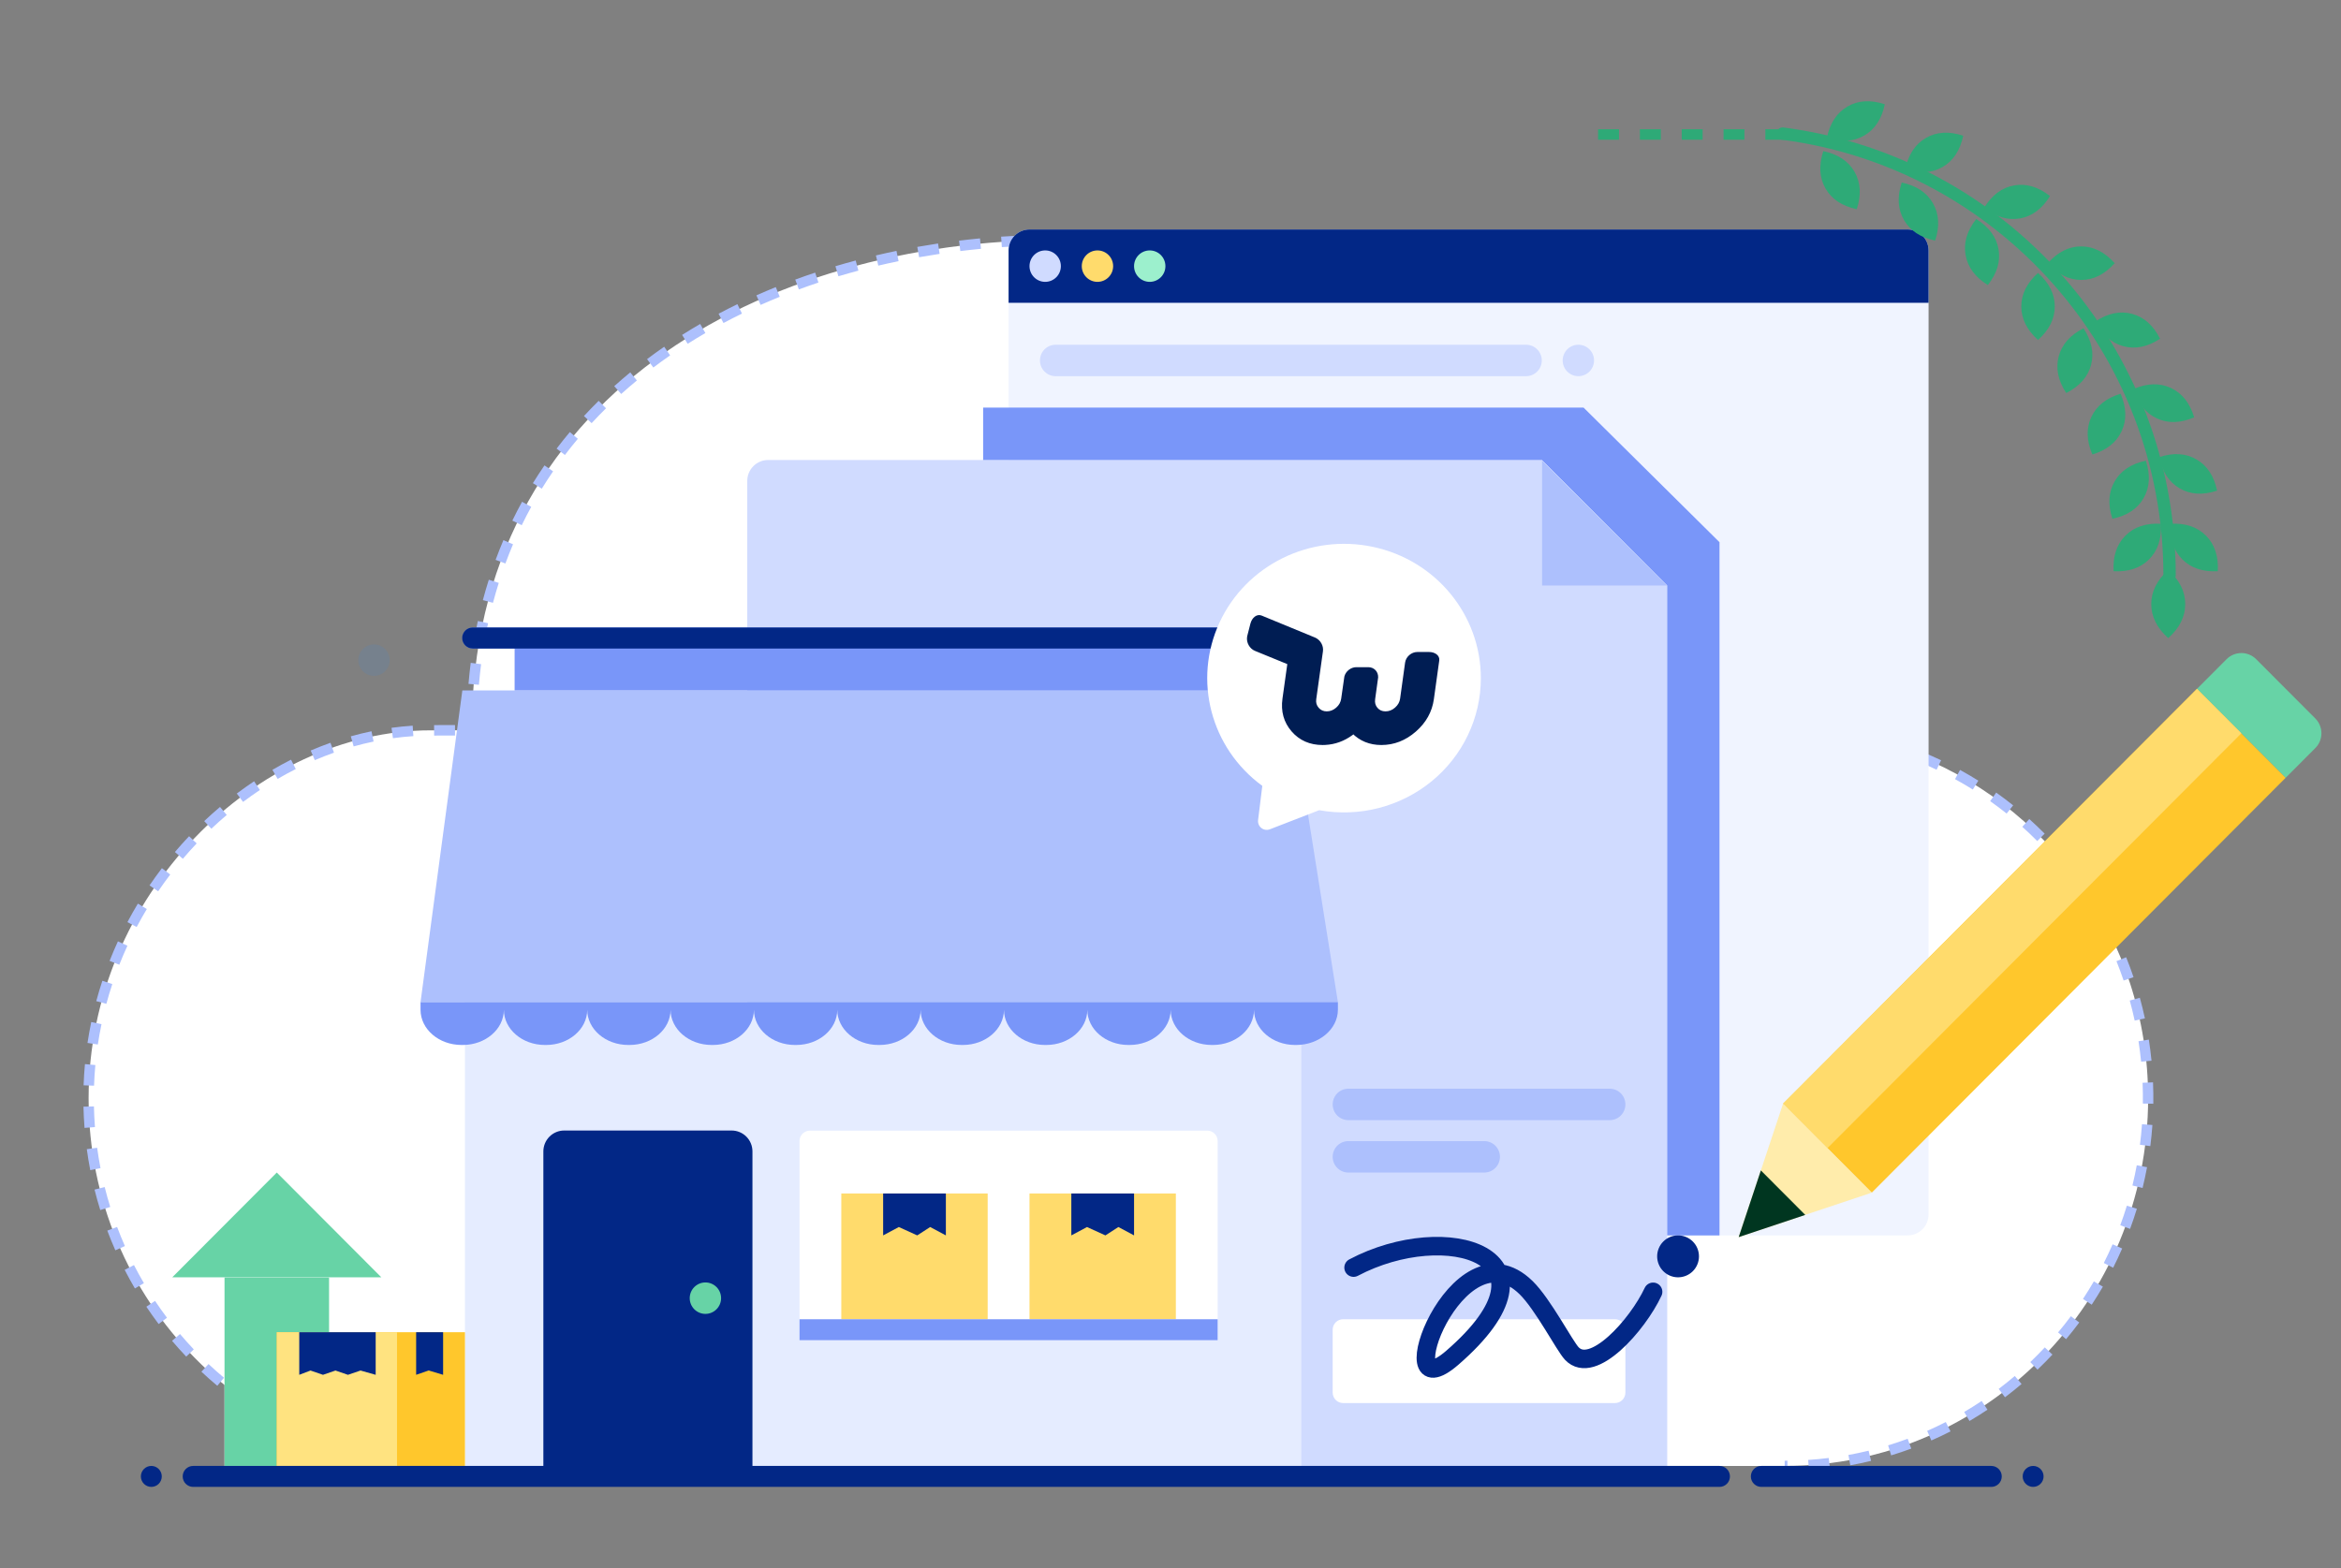 <svg width="379" height="254" viewBox="0 0 379 254" fill="none" xmlns="http://www.w3.org/2000/svg">
<rect x="0" y="0" width="379" height="254" fill="#808080" stroke="none"/>
<mask id="mask0_1535_99624" style="mask-type:alpha" maskUnits="userSpaceOnUse" x="0" y="0" width="379" height="254">
<path d="M0.053 0.771H378.053V253.427H0.053V0.771Z" fill="white"/>
</mask>
<g mask="url(#mask0_1535_99624)">
<path d="M73.184 237.401C40.689 237.401 14.344 210.734 14.344 177.838C14.344 144.942 41.619 118.275 69.718 118.275C70.372 118.275 75.731 118.254 76.381 118.275C76.381 64.163 123.796 38.858 171.253 38.858C205.016 38.858 234.795 56.131 252.435 82.424C257.701 79.878 263.473 78.56 269.32 78.567C290.984 78.567 308.547 96.345 308.547 118.276C308.547 119.4 308.501 120.514 308.41 121.616C331.335 129.754 347.774 151.853 347.774 177.838C347.774 210.734 321.43 237.402 288.933 237.402" fill="white"/>
<path d="M73.185 236.553C72.07 236.553 70.957 236.521 69.85 236.457L69.754 238.151C70.893 238.217 72.037 238.25 73.185 238.25V236.553ZM66.523 236.169C65.418 236.041 64.317 235.881 63.222 235.689L62.932 237.362C64.056 237.559 65.189 237.724 66.328 237.854L66.523 236.169ZM59.927 235.012C58.844 234.755 57.77 234.467 56.704 234.148L56.219 235.774C57.315 236.102 58.423 236.399 59.538 236.663L59.927 235.012ZM53.546 233.102C52.502 232.721 51.468 232.31 50.447 231.869L49.778 233.428C50.829 233.881 51.892 234.304 52.968 234.696L53.548 233.102H53.546ZM47.391 230.441C46.398 229.94 45.419 229.411 44.456 228.853L43.61 230.324C44.602 230.897 45.61 231.442 46.632 231.957L47.391 230.441ZM41.566 227.067C40.637 226.454 39.725 225.815 38.832 225.149L37.824 226.511C38.741 227.196 39.68 227.854 40.635 228.484L41.566 227.067ZM36.263 223.118C35.409 222.403 34.575 221.665 33.763 220.902L32.606 222.14C33.442 222.925 34.299 223.686 35.178 224.422L36.263 223.118ZM31.374 218.527C30.607 217.719 29.864 216.89 29.144 216.04L27.852 217.139C28.594 218.014 29.36 218.867 30.149 219.698L31.374 218.527ZM27.034 213.4C26.363 212.509 25.718 211.6 25.099 210.672L23.693 211.617C24.33 212.571 24.994 213.506 25.684 214.422L27.034 213.4ZM23.299 207.801C22.734 206.839 22.198 205.862 21.689 204.87L20.184 205.646C20.708 206.666 21.26 207.672 21.841 208.661L23.299 207.801ZM20.221 201.793C19.77 200.773 19.349 199.741 18.957 198.698L17.372 199.294C17.775 200.369 18.21 201.431 18.673 202.48L20.221 201.793ZM17.848 195.46C17.517 194.396 17.218 193.321 16.947 192.238L15.305 192.649C15.583 193.763 15.891 194.869 16.232 195.964L17.848 195.458V195.46ZM16.271 189.177C16.059 188.083 15.878 186.982 15.729 185.876L14.053 186.104C14.207 187.243 14.393 188.375 14.61 189.501L16.271 189.177ZM15.372 182.524C15.286 181.411 15.23 180.297 15.206 179.181L13.514 179.219C13.539 180.369 13.596 181.514 13.685 182.655L15.373 182.524H15.372ZM15.226 175.82C15.264 174.703 15.334 173.589 15.436 172.479L13.751 172.325C13.646 173.466 13.574 174.612 13.534 175.761L15.226 175.821V175.82ZM15.84 169.151C16.005 168.048 16.203 166.949 16.432 165.857L14.775 165.51C14.54 166.633 14.336 167.763 14.165 168.898L15.84 169.151ZM17.218 162.57C17.508 161.494 17.829 160.425 18.18 159.367L16.574 158.831C16.213 159.92 15.883 161.02 15.584 162.128L17.218 162.57ZM19.316 156.234C19.726 155.196 20.163 154.169 20.63 153.155L19.093 152.445C18.614 153.487 18.163 154.542 17.742 155.61L19.316 156.234ZM22.126 150.124C22.649 149.139 23.197 148.166 23.771 147.21L22.322 146.335C21.732 147.317 21.168 148.315 20.631 149.329L22.127 150.124H22.126ZM25.606 144.342C26.232 143.419 26.884 142.514 27.559 141.626L26.213 140.597C25.519 141.509 24.85 142.439 24.206 143.387L25.605 144.342H25.606ZM29.606 139.078C30.328 138.228 31.073 137.397 31.839 136.587L30.612 135.42C29.824 136.252 29.059 137.105 28.317 137.979L29.606 139.078ZM34.221 134.207C35.03 133.441 35.86 132.697 36.71 131.977L35.619 130.681C34.746 131.419 33.893 132.185 33.059 132.973L34.221 134.207ZM39.352 129.866C40.242 129.197 41.15 128.553 42.077 127.935L41.138 126.523C40.185 127.158 39.251 127.821 38.336 128.51L39.352 129.866ZM44.953 126.137C45.913 125.576 46.89 125.044 47.883 124.542L47.12 123.027C46.102 123.542 45.096 124.091 44.101 124.671L44.953 126.137ZM50.965 123.103C51.986 122.665 53.021 122.261 54.068 121.89L53.504 120.289C52.422 120.673 51.354 121.091 50.299 121.543L50.965 123.103ZM57.252 120.878C58.32 120.578 59.399 120.315 60.485 120.089L60.141 118.426C59.022 118.659 57.906 118.931 56.796 119.243L57.253 120.878H57.252ZM63.615 119.547C64.716 119.395 65.82 119.284 66.92 119.213L66.813 117.52C65.67 117.592 64.526 117.709 63.383 117.865L63.614 119.547H63.615ZM70.283 119.123L73.667 119.115L73.665 117.418L70.278 117.426L70.283 119.123ZM77.229 117.615C77.238 116.483 77.267 115.363 77.318 114.252L75.627 114.176C75.576 115.307 75.546 116.45 75.537 117.602L77.229 117.615ZM77.534 110.894C77.63 109.771 77.747 108.658 77.887 107.559L76.207 107.345C76.065 108.469 75.945 109.605 75.848 110.75L77.534 110.894ZM78.381 104.219C78.57 103.11 78.782 102.012 79.016 100.927L77.363 100.568C77.122 101.678 76.906 102.801 76.713 103.934L78.381 104.219ZM79.811 97.622C80.1 96.535 80.412 95.46 80.747 94.398L79.135 93.886C78.789 94.978 78.469 96.078 78.176 97.185L79.811 97.622ZM81.823 91.255C82.211 90.203 82.623 89.166 83.058 88.141L81.502 87.476C81.056 88.524 80.633 89.588 80.236 90.666L81.823 91.254V91.255ZM84.467 85.053C84.954 84.046 85.467 83.055 86.004 82.079L84.521 81.26C83.971 82.263 83.446 83.28 82.946 84.309L84.467 85.052V85.053ZM87.716 79.137C88.302 78.186 88.912 77.249 89.543 76.329L88.15 75.367C87.502 76.311 86.877 77.27 86.276 78.245L87.716 79.137ZM91.459 73.68C92.135 72.79 92.832 71.917 93.55 71.061L92.255 69.968C91.519 70.845 90.805 71.74 90.113 72.651L91.46 73.68H91.459ZM95.783 68.525C96.539 67.709 97.314 66.907 98.111 66.12L96.924 64.911C96.111 65.714 95.316 66.535 94.54 67.374L95.783 68.527V68.525ZM100.572 63.801C101.402 63.054 102.249 62.325 103.111 61.615L102.036 60.304C101.155 61.03 100.289 61.775 99.441 62.539L100.572 63.802V63.801ZM105.775 59.516C106.667 58.843 107.573 58.188 108.492 57.552L107.532 56.155C106.593 56.804 105.668 57.472 104.757 58.159L105.775 59.516ZM111.334 55.674C112.274 55.078 113.23 54.499 114.202 53.934L113.354 52.465C112.363 53.041 111.388 53.631 110.43 54.239L111.334 55.674ZM117.129 52.309C118.111 51.786 119.109 51.278 120.121 50.785L119.383 49.259C118.352 49.759 117.336 50.276 116.335 50.809L117.129 52.309ZM123.143 49.378C124.166 48.923 125.197 48.486 126.235 48.066L125.599 46.494C124.541 46.923 123.493 47.368 122.457 47.828L123.143 49.379V49.378ZM129.333 46.87C130.379 46.485 131.437 46.115 132.503 45.758L131.97 44.149C130.891 44.508 129.817 44.884 128.749 45.277L129.333 46.869V46.87ZM135.736 44.74C136.81 44.42 137.888 44.115 138.971 43.827L138.536 42.187C137.432 42.48 136.338 42.79 135.252 43.113L135.736 44.74ZM142.194 43.017C143.285 42.76 144.379 42.518 145.477 42.292L145.136 40.63C144.019 40.861 142.909 41.106 141.806 41.366L142.194 43.017ZM148.801 41.655C149.905 41.46 151.01 41.279 152.119 41.113L151.869 39.434C150.743 39.604 149.621 39.787 148.505 39.984L148.801 41.655ZM155.474 40.659C156.583 40.523 157.698 40.402 158.817 40.296L158.657 38.606C157.523 38.714 156.394 38.837 155.269 38.975L155.474 40.659ZM162.195 40.018C163.313 39.942 164.431 39.879 165.553 39.83L165.481 38.135C164.344 38.184 163.211 38.248 162.079 38.325L162.195 40.018ZM168.935 39.727L170.088 39.712L171.24 39.707C171.603 39.707 171.955 39.709 172.309 39.712L172.327 38.016L171.787 38.012L171.24 38.011C170.462 38.011 169.683 38.017 168.904 38.031L168.935 39.727ZM175.663 39.807C176.782 39.858 177.898 39.927 179.012 40.016L179.147 38.324C178.013 38.234 176.877 38.163 175.74 38.112L175.664 39.807H175.663ZM182.36 40.343C183.474 40.47 184.583 40.618 185.688 40.785L185.94 39.106C184.813 38.936 183.684 38.786 182.553 38.656L182.36 40.343ZM189.009 41.344C190.11 41.55 191.206 41.774 192.298 42.019L192.666 40.363C191.554 40.115 190.438 39.886 189.319 39.677L189.009 41.344ZM195.599 42.819C196.682 43.102 197.761 43.402 198.832 43.723L199.316 42.097C198.225 41.771 197.128 41.463 196.026 41.175L195.599 42.818V42.819ZM201.997 44.73C203.058 45.088 204.111 45.463 205.16 45.858L205.754 44.269C204.688 43.867 203.616 43.485 202.536 43.121L201.997 44.73ZM208.305 47.108C209.338 47.538 210.363 47.988 211.379 48.456L212.085 46.912C211.05 46.437 210.007 45.98 208.956 45.541L208.305 47.108ZM214.44 49.926C215.439 50.429 216.43 50.949 217.412 51.486L218.222 49.995C217.223 49.449 216.215 48.92 215.198 48.409L214.44 49.926ZM220.278 53.118C221.242 53.689 222.195 54.277 223.139 54.881L224.05 53.451C223.09 52.836 222.119 52.238 221.139 51.657L220.278 53.118ZM225.945 56.746C226.867 57.382 227.777 58.035 228.676 58.702L229.684 57.338C228.769 56.658 227.843 55.995 226.905 55.348L225.945 56.746ZM231.356 60.764C232.232 61.462 233.095 62.175 233.947 62.902L235.046 61.611C234.179 60.871 233.301 60.146 232.41 59.436L231.356 60.764ZM236.485 65.148C237.31 65.906 238.123 66.677 238.923 67.462L240.107 66.249C239.293 65.451 238.466 64.666 237.625 63.897L236.483 65.148H236.485ZM241.298 69.877C242.07 70.689 242.829 71.513 243.573 72.35L244.837 71.222C244.08 70.371 243.309 69.531 242.524 68.706L241.299 69.877H241.298ZM245.787 74.933C246.502 75.796 247.202 76.671 247.888 77.558L249.226 76.518C248.529 75.616 247.817 74.726 247.09 73.849L245.787 74.933ZM249.92 80.286C250.534 81.14 251.135 82.004 251.722 82.877L252.015 83.317L252.539 83.244C252.64 83.231 252.739 83.206 252.833 83.168L252.987 83.1L252.258 81.569L252.306 81.564L252.422 82.404L253.125 81.93C252.528 81.042 251.918 80.163 251.293 79.293L249.92 80.286ZM256.036 81.806C257.069 81.42 258.121 81.079 259.186 80.784L258.736 79.148C257.624 79.457 256.525 79.813 255.445 80.216L256.037 81.806H256.036ZM262.441 80.038C263.524 79.839 264.618 79.688 265.722 79.584L265.563 77.895C264.411 78.004 263.268 78.16 262.136 78.369L262.441 80.038ZM269.03 79.417L269.318 79.416C270.333 79.416 271.341 79.455 272.344 79.535L272.476 77.842C271.777 77.787 271.076 77.75 270.375 77.732L269.018 77.719L269.03 79.417ZM275.635 79.939C276.726 80.122 277.807 80.352 278.873 80.629L279.298 78.987C278.183 78.696 277.055 78.456 275.914 78.266L275.635 79.939ZM282.091 81.619C283.131 81.991 284.154 82.407 285.158 82.867L285.863 81.326C284.815 80.844 283.746 80.408 282.66 80.02L282.091 81.619ZM288.098 84.376C289.058 84.923 289.994 85.51 290.905 86.138L291.864 84.741C290.914 84.085 289.936 83.471 288.933 82.9L288.098 84.376ZM293.607 88.183C294.458 88.889 295.279 89.631 296.067 90.407L297.252 89.194C296.43 88.385 295.573 87.611 294.685 86.876L293.607 88.183ZM298.286 92.78C299.007 93.619 299.693 94.489 300.34 95.386L301.712 94.394C301.037 93.456 300.322 92.549 299.569 91.672L298.286 92.78ZM302.187 98.196C302.754 99.146 303.281 100.12 303.766 101.117L305.287 100.371C304.781 99.333 304.231 98.316 303.639 97.324L302.187 98.196ZM305.113 104.219C305.509 105.251 305.861 106.302 306.169 107.367L307.794 106.896C307.474 105.786 307.107 104.69 306.693 103.612L305.113 104.219ZM306.968 110.677C307.179 111.761 307.346 112.856 307.467 113.962L309.15 113.776C309.024 112.624 308.85 111.482 308.628 110.35L306.968 110.677ZM307.691 117.388C307.715 118.501 307.694 119.614 307.625 120.725L309.315 120.83C309.368 119.98 309.393 119.129 309.393 118.259L309.383 117.35L307.691 117.388ZM310.475 123.309C311.507 123.726 312.526 124.174 313.531 124.652L314.256 123.118C313.221 122.626 312.172 122.165 311.111 121.735L310.477 123.31L310.475 123.309ZM316.511 126.175C317.487 126.709 318.446 127.272 319.39 127.863L320.286 126.423C319.316 125.816 318.328 125.235 317.325 124.686L316.512 126.175H316.511ZM322.201 129.738C323.108 130.383 323.998 131.054 324.868 131.75L325.924 130.424C325.029 129.708 324.114 129.018 323.179 128.354L322.201 129.739V129.738ZM327.404 133.9C328.232 134.645 329.039 135.412 329.824 136.203L331.024 135.005C330.216 134.192 329.386 133.401 328.533 132.637L327.404 133.9ZM332.137 138.67C332.876 139.505 333.591 140.36 334.281 141.235L335.609 140.181C334.899 139.281 334.164 138.402 333.404 137.543L332.137 138.67ZM336.312 143.968C336.951 144.882 337.562 145.813 338.148 146.762L339.587 145.868C338.984 144.893 338.354 143.935 337.698 142.996L336.312 143.968ZM339.782 149.58C340.314 150.559 340.819 151.553 341.294 152.561L342.823 151.837C342.335 150.799 341.816 149.776 341.269 148.768L339.782 149.58ZM342.647 155.656C343.063 156.691 343.451 157.736 343.809 158.793L345.412 158.247C345.044 157.161 344.645 156.085 344.216 155.021L342.647 155.658V155.656ZM344.802 162.031C345.098 163.105 345.364 164.187 345.598 165.28L347.252 164.921C347.011 163.799 346.738 162.685 346.433 161.579L344.802 162.031ZM346.218 168.62C346.389 169.719 346.529 170.827 346.639 171.94L348.323 171.773C348.211 170.631 348.066 169.493 347.89 168.359L346.218 168.62ZM346.877 175.348C346.923 176.471 346.938 177.595 346.921 178.719L348.614 178.744C348.631 177.588 348.615 176.432 348.568 175.278L346.877 175.348ZM346.78 182.063C346.702 183.175 346.593 184.285 346.452 185.391L348.132 185.606C348.276 184.469 348.388 183.328 348.468 182.183L346.78 182.063ZM345.936 188.711C345.733 189.809 345.498 190.899 345.235 191.981L346.878 192.385C347.15 191.272 347.391 190.149 347.6 189.02L345.937 188.711H345.936ZM344.334 195.255C344.007 196.323 343.65 197.379 343.263 198.423L344.851 199.013C345.249 197.94 345.616 196.852 345.952 195.754L344.334 195.255ZM342.023 201.508C341.577 202.53 341.104 203.54 340.6 204.535L342.112 205.302C342.628 204.279 343.116 203.239 343.573 202.187L342.023 201.507V201.508ZM338.987 207.514C338.427 208.478 337.841 209.426 337.228 210.356L338.642 211.291C339.272 210.335 339.874 209.358 340.45 208.367L338.987 207.514ZM335.27 213.153C334.602 214.048 333.911 214.922 333.196 215.777L334.494 216.869C335.23 215.989 335.941 215.089 336.626 214.169L335.269 213.153H335.27ZM331.049 218.205C330.288 219.019 329.504 219.81 328.698 220.579L329.864 221.808C330.694 221.017 331.5 220.203 332.284 219.366L331.049 218.205ZM326.19 222.836C325.341 223.558 324.471 224.254 323.582 224.926L324.603 226.281C325.517 225.59 326.411 224.873 327.284 224.131L326.19 222.836ZM320.826 226.885C319.9 227.504 318.958 228.095 317.998 228.659L318.855 230.123C319.841 229.542 320.813 228.934 321.765 228.297L320.826 226.885ZM315.018 230.293C314.025 230.8 313.019 231.278 312 231.725L312.681 233.279C313.729 232.818 314.765 232.327 315.785 231.806L315.017 230.293H315.018ZM308.844 233.002C307.801 233.387 306.746 233.743 305.681 234.068L306.173 235.691C307.269 235.357 308.355 234.992 309.428 234.594L308.843 233.002H308.844ZM302.519 234.934C301.44 235.195 300.351 235.426 299.255 235.626L299.558 237.296C300.687 237.09 301.807 236.852 302.918 236.582L302.52 234.934H302.519ZM296.062 236.113C294.961 236.25 293.854 236.356 292.741 236.429L292.851 238.122C293.993 238.047 295.134 237.939 296.27 237.797L296.062 236.113ZM289.376 236.551L288.935 236.553V238.25L289.388 238.248L289.376 236.551Z" fill="#ADC0FD"/>
<path fill-rule="evenodd" clip-rule="evenodd" d="M166.672 200.068H308.845C309.743 200.067 310.603 199.71 311.238 199.073C311.872 198.437 312.229 197.574 312.229 196.674V40.556C312.229 39.656 311.873 38.792 311.238 38.156C310.604 37.519 309.743 37.161 308.845 37.161H166.672C165.774 37.161 164.913 37.519 164.278 38.155C163.643 38.792 163.286 39.655 163.286 40.556V196.674C163.286 197.574 163.643 198.438 164.278 199.074C164.913 199.71 165.774 200.068 166.672 200.068Z" fill="#F0F4FF"/>
<path fill-rule="evenodd" clip-rule="evenodd" d="M166.672 37.161H308.845C309.743 37.161 310.604 37.519 311.238 38.156C311.873 38.792 312.229 39.656 312.229 40.556V49.04H163.286V40.556C163.286 40.11 163.374 39.668 163.544 39.257C163.714 38.845 163.963 38.471 164.278 38.155C164.592 37.84 164.965 37.59 165.376 37.419C165.787 37.249 166.227 37.161 166.672 37.161Z" fill="#022786"/>
<path d="M127.745 237.401H269.92V94.596L249.609 74.495H124.362C123.464 74.495 122.604 74.852 121.969 75.488C121.334 76.125 120.977 76.988 120.977 77.888V230.615C120.977 232.415 121.69 234.141 122.959 235.414C124.229 236.687 125.951 237.402 127.747 237.402L127.745 237.401Z" fill="#D0DBFF"/>
<path d="M63.088 106.906C63.088 105.5 61.951 104.36 60.549 104.36C59.147 104.36 58.01 105.5 58.01 106.906C58.01 108.312 59.147 109.451 60.549 109.451C61.951 109.451 63.088 108.312 63.088 106.906Z" fill="#2F88EC" fill-opacity="0.12"/>
<path fill-rule="evenodd" clip-rule="evenodd" d="M329.951 44.198C328.145 45.819 327.242 47.63 327.242 49.628C327.242 51.628 328.145 53.438 329.951 55.059C331.756 53.438 332.66 51.628 332.66 49.628C332.66 47.63 331.756 45.819 329.951 44.198ZM331.525 42.621C333.141 44.431 334.947 45.337 336.94 45.337C338.935 45.337 340.74 44.431 342.357 42.621C340.74 40.812 338.935 39.906 336.94 39.906C334.947 39.906 333.141 40.812 331.525 42.622V42.621ZM319.945 35.47C318.448 37.38 317.872 39.32 318.219 41.289C318.564 43.258 319.767 44.883 321.826 46.165C323.323 44.255 323.899 42.315 323.552 40.345C323.206 38.377 322.003 36.751 319.945 35.469V35.47ZM321.221 33.642C323.127 35.143 325.061 35.721 327.025 35.373C328.989 35.026 330.61 33.821 331.889 31.756C329.984 30.256 328.048 29.678 326.085 30.026C324.121 30.373 322.499 31.579 321.221 33.642ZM307.882 29.562C307.126 31.871 307.247 33.891 308.243 35.623C309.24 37.354 310.925 38.469 313.296 38.968C314.052 36.659 313.931 34.639 312.934 32.908C311.937 31.178 310.252 30.061 307.882 29.563V29.562ZM308.456 27.408C310.76 28.166 312.774 28.045 314.501 27.044C316.227 26.045 317.341 24.356 317.837 21.979C315.535 21.221 313.52 21.342 311.793 22.342C310.067 23.34 308.954 25.031 308.456 27.408ZM337.317 53.16C335.155 54.259 333.815 55.773 333.3 57.703C332.783 59.636 333.188 61.618 334.513 63.652C336.675 62.554 338.016 61.041 338.531 59.109C339.048 57.177 338.642 55.195 337.317 53.161V53.16ZM339.243 52.046C340.339 54.214 341.849 55.557 343.774 56.073C345.702 56.591 347.679 56.186 349.708 54.857C348.613 52.689 347.103 51.345 345.177 50.828C343.25 50.31 341.273 50.717 339.245 52.046H339.243ZM343.321 63.759C341.002 64.463 339.421 65.721 338.578 67.534C337.735 69.345 337.791 71.368 338.743 73.603C341.063 72.898 342.644 71.641 343.487 69.828C344.33 68.016 344.274 65.993 343.321 63.759ZM345.412 62.996C346.114 65.322 347.369 66.907 349.176 67.752C350.984 68.597 353.001 68.542 355.229 67.585C354.527 65.261 353.272 63.676 351.465 62.831C349.657 61.985 347.64 62.041 345.412 62.996ZM347.408 74.608C345.035 75.107 343.351 76.221 342.354 77.953C341.356 79.684 341.235 81.705 341.991 84.013C344.363 83.516 346.049 82.4 347.044 80.668C348.042 78.937 348.163 76.916 347.407 74.608H347.408ZM349.556 74.031C350.054 76.408 351.165 78.099 352.893 79.097C354.619 80.097 356.635 80.218 358.937 79.46C358.439 77.083 357.328 75.394 355.601 74.395C353.874 73.395 351.858 73.274 349.556 74.031ZM349.844 84.824C347.424 84.69 345.509 85.33 344.098 86.745C342.688 88.158 342.051 90.078 342.183 92.505C344.603 92.638 346.517 91.997 347.928 90.585C349.338 89.17 349.977 87.25 349.844 84.824ZM351.391 84.824C351.257 87.25 351.895 89.17 353.306 90.585C354.716 91.997 356.631 92.638 359.052 92.505C359.184 90.078 358.545 88.158 357.137 86.745C355.725 85.33 353.81 84.69 351.391 84.824ZM351.032 92.313C349.199 93.959 348.281 95.797 348.281 97.827C348.281 99.859 349.199 101.697 351.032 103.343C352.865 101.697 353.782 99.859 353.782 97.827C353.782 95.797 352.865 93.959 351.032 92.313ZM295.186 24.471C294.431 26.78 294.552 28.8 295.549 30.532C296.547 32.263 298.232 33.378 300.602 33.877C301.358 31.569 301.237 29.548 300.24 27.817C299.243 26.087 297.559 24.971 295.187 24.472L295.186 24.471ZM295.762 22.317C298.065 23.075 300.08 22.954 301.807 21.953C303.534 20.954 304.646 19.265 305.144 16.887C302.841 16.13 300.826 16.251 299.098 17.251C297.372 18.251 296.26 19.94 295.762 22.317Z" fill="#2EAA77"/>
<path d="M351.247 93.16C351.247 56.487 323.942 26.206 288.604 21.637" stroke="#2EAA77" stroke-width="2" stroke-linecap="round"/>
<path d="M159.167 66.01H256.376L278.381 87.808V200.068H269.917V94.858L249.606 74.494H159.167V66.01Z" fill="#7996F9"/>
<path d="M75.273 162.293H210.677V237.4H75.273V162.293Z" fill="#E5ECFF"/>
<path d="M44.811 189.886L61.737 206.855H27.886L44.811 189.886Z" fill="white"/>
<path d="M44.811 189.886L61.737 206.855H27.886L44.811 189.886Z" fill="#67D3A6"/>
<path d="M36.35 206.855H53.275V237.4H36.35V206.855Z" fill="white"/>
<path d="M36.35 206.855H53.275V237.4H36.35V206.855Z" fill="#67D3A6"/>
<path d="M44.81 215.746H75.276V237.4H44.81V215.746Z" fill="#FFC72C"/>
<path d="M44.81 215.746H64.274V237.4H44.81V215.746Z" fill="#FFE380"/>
<path d="M48.449 215.746H60.822V222.644L58.368 221.949L56.332 222.644L54.312 221.949L52.291 222.644L50.27 221.949L48.449 222.644V215.746ZM67.372 215.746H71.739V222.644L69.406 221.94L67.372 222.642V215.746Z" fill="#022786"/>
<path d="M91.343 183.081H118.446C118.889 183.081 119.327 183.168 119.737 183.338C120.146 183.508 120.518 183.757 120.832 184.071C121.145 184.385 121.393 184.758 121.563 185.168C121.733 185.579 121.82 186.019 121.82 186.463V237.401H87.969V186.463C87.969 186.019 88.056 185.579 88.226 185.168C88.395 184.758 88.644 184.385 88.957 184.071C89.27 183.757 89.642 183.508 90.052 183.338C90.461 183.168 90.9 183.081 91.343 183.081Z" fill="#022786"/>
<path d="M114.203 212.777C115.605 212.777 116.742 211.637 116.742 210.231C116.742 208.825 115.605 207.686 114.203 207.686C112.801 207.686 111.664 208.825 111.664 210.231C111.664 211.637 112.801 212.777 114.203 212.777Z" fill="#67D3A6"/>
<path d="M131.128 183.098H195.444C196.379 183.098 197.137 183.858 197.137 184.796V217.037H129.436V184.796C129.436 183.858 130.193 183.098 131.128 183.098Z" fill="white"/>
<path d="M166.673 193.279H190.368V213.643H166.673V193.279Z" fill="#FFDB6C"/>
<path d="M173.444 193.279H183.6V200.067L181.061 198.71L178.963 200.067L175.983 198.71L173.444 200.067V193.279Z" fill="#022786"/>
<path d="M136.206 193.279H159.902V213.643H136.206V193.279Z" fill="#FFDB6C"/>
<path d="M142.978 193.279H153.133V200.067L150.594 198.71L148.496 200.067L145.516 198.71L142.978 200.067V193.279Z" fill="#022786"/>
<path d="M74.852 111.809H208.563L216.602 162.293H68.082L74.852 111.809Z" fill="#ADC0FD"/>
<path d="M83.314 105.021H200.945V111.809H83.314V105.021ZM76.544 101.627H207.715C208.164 101.627 208.595 101.806 208.912 102.124C209.23 102.442 209.408 102.874 209.408 103.324C209.408 103.774 209.23 104.206 208.912 104.524C208.595 104.843 208.164 105.021 207.715 105.021H76.545C76.096 105.021 75.666 104.843 75.348 104.524C75.031 104.206 74.853 103.774 74.853 103.324C74.853 102.874 75.031 102.442 75.348 102.124C75.666 101.806 76.096 101.627 76.545 101.627H76.544Z" fill="#7996F9"/>
<path d="M203.022 163.534C203.01 166.674 200.048 169.218 196.392 169.227H196.151C192.494 169.218 189.536 166.674 189.527 163.534C189.517 166.674 186.555 169.218 182.898 169.227H182.656C179.001 169.218 176.041 166.674 176.034 163.534C176.022 166.674 173.06 169.218 169.404 169.227H169.163C165.507 169.218 162.548 166.674 162.539 163.534C162.529 166.674 159.567 169.218 155.91 169.227H155.668C152.013 169.218 149.053 166.674 149.046 163.534C149.035 166.674 146.072 169.218 142.416 169.227H142.175C138.519 169.218 135.56 166.674 135.551 163.534C135.54 166.674 132.578 169.218 128.922 169.227H128.68C125.025 169.218 122.065 166.674 122.058 163.534C122.045 166.674 119.084 169.218 115.428 169.227H115.187C111.531 169.218 108.571 166.674 108.563 163.534C108.552 166.674 105.59 169.218 101.933 169.227H101.693C98.037 169.218 95.078 166.674 95.07 163.534C95.057 166.674 92.096 169.218 88.44 169.227H88.198C84.543 169.218 81.583 166.674 81.575 163.534C81.564 166.674 78.602 169.218 74.945 169.227H74.705C71.048 169.218 68.09 166.674 68.082 163.534V162.293H216.602V163.534C216.589 166.674 213.543 169.218 209.886 169.227H209.644C205.989 169.218 203.029 166.674 203.022 163.534ZM129.436 213.643H197.136V217.037H129.436V213.643Z" fill="#7996F9"/>
<path fill-rule="evenodd" clip-rule="evenodd" d="M31.269 237.4H278.381C278.83 237.4 279.26 237.579 279.578 237.897C279.895 238.216 280.073 238.647 280.073 239.098C280.073 239.548 279.895 239.979 279.578 240.298C279.26 240.616 278.83 240.795 278.381 240.795H31.269C30.82 240.795 30.39 240.616 30.072 240.298C29.755 239.979 29.577 239.548 29.577 239.098C29.577 238.647 29.755 238.216 30.072 237.897C30.39 237.579 30.82 237.4 31.269 237.4ZM285.151 237.4H322.386C322.835 237.4 323.266 237.579 323.583 237.897C323.901 238.216 324.079 238.647 324.079 239.098C324.079 239.548 323.901 239.979 323.583 240.298C323.266 240.616 322.835 240.795 322.386 240.795H285.151C284.702 240.795 284.271 240.616 283.954 240.298C283.636 239.979 283.458 239.548 283.458 239.098C283.458 238.647 283.636 238.216 283.954 237.897C284.271 237.579 284.702 237.4 285.151 237.4ZM24.5 237.4C24.948 237.4 25.379 237.579 25.696 237.897C26.014 238.216 26.192 238.647 26.192 239.098C26.192 239.548 26.014 239.979 25.696 240.298C25.379 240.616 24.948 240.795 24.5 240.795C24.05 240.795 23.62 240.616 23.302 240.298C22.985 239.979 22.807 239.548 22.807 239.098C22.807 238.647 22.985 238.216 23.302 237.897C23.62 237.579 24.05 237.4 24.5 237.4ZM329.156 237.4C329.605 237.4 330.036 237.579 330.353 237.897C330.671 238.216 330.849 238.647 330.849 239.098C330.849 239.548 330.671 239.979 330.353 240.298C330.036 240.616 329.605 240.795 329.156 240.795C328.707 240.795 328.277 240.616 327.959 240.298C327.642 239.979 327.463 239.548 327.463 239.098C327.463 238.647 327.642 238.216 327.959 237.897C328.277 237.579 328.707 237.4 329.156 237.4Z" fill="#022786"/>
<path d="M249.606 74.494L269.918 94.858H249.606V74.494Z" fill="white"/>
<path d="M249.606 74.494L269.918 94.858H249.606V74.494Z" fill="#ADC0FD"/>
<path d="M218.295 176.311H260.608C261.281 176.311 261.927 176.579 262.403 177.056C262.879 177.533 263.147 178.181 263.147 178.856C263.147 179.531 262.879 180.179 262.403 180.656C261.927 181.133 261.281 181.402 260.608 181.402H218.295C217.621 181.402 216.976 181.133 216.499 180.656C216.023 180.179 215.756 179.531 215.756 178.856C215.756 178.181 216.023 177.533 216.499 177.056C216.976 176.579 217.621 176.311 218.295 176.311Z" fill="#ADC0FD"/>
<path fill-rule="evenodd" clip-rule="evenodd" d="M170.904 55.828H247.069C247.742 55.828 248.388 56.096 248.864 56.574C249.34 57.051 249.608 57.699 249.608 58.374C249.608 59.049 249.34 59.696 248.864 60.174C248.388 60.651 247.742 60.919 247.069 60.919H170.904C170.231 60.919 169.585 60.651 169.109 60.174C168.633 59.696 168.365 59.049 168.365 58.374C168.365 57.699 168.633 57.051 169.109 56.574C169.585 56.096 170.231 55.828 170.904 55.828ZM255.531 55.828C256.204 55.828 256.85 56.096 257.326 56.574C257.802 57.051 258.07 57.699 258.07 58.374C258.07 59.049 257.802 59.696 257.326 60.174C256.85 60.651 256.204 60.919 255.531 60.919C254.857 60.919 254.212 60.651 253.736 60.174C253.259 59.696 252.992 59.049 252.992 58.374C252.992 57.699 253.259 57.051 253.736 56.574C254.212 56.096 254.857 55.828 255.531 55.828Z" fill="#D0DBFF"/>
<path d="M218.295 184.796H240.298C240.971 184.796 241.617 185.064 242.093 185.541C242.57 186.019 242.837 186.666 242.837 187.341C242.837 188.017 242.57 188.664 242.093 189.141C241.617 189.619 240.971 189.887 240.298 189.887H218.295C217.621 189.887 216.976 189.619 216.499 189.141C216.023 188.664 215.756 188.017 215.756 187.341C215.756 186.666 216.023 186.019 216.499 185.541C216.976 185.064 217.621 184.796 218.295 184.796Z" fill="#ADC0FD"/>
<path d="M261.455 213.643H217.448C216.513 213.643 215.756 214.402 215.756 215.339V225.521C215.756 226.458 216.513 227.218 217.448 227.218H261.455C262.389 227.218 263.147 226.458 263.147 225.521V215.339C263.147 214.402 262.389 213.643 261.455 213.643Z" fill="white"/>
<path d="M219.141 205.281C234.113 197.36 254.257 203.288 235.117 219.887C224.407 229.177 235.873 197.568 247.071 208.53C249.805 211.204 253.284 217.932 254.463 219.188C257.836 222.781 265.11 214.593 267.63 209.204" stroke="#022786" stroke-width="3" stroke-linecap="round" stroke-linejoin="round"/>
<path d="M271.607 200.067C272.057 200.058 272.505 200.14 272.923 200.306C273.341 200.473 273.722 200.722 274.044 201.038C274.365 201.354 274.62 201.731 274.794 202.147C274.969 202.563 275.058 203.01 275.058 203.461C275.058 203.912 274.969 204.359 274.794 204.775C274.62 205.191 274.365 205.568 274.044 205.884C273.722 206.2 273.341 206.449 272.923 206.615C272.505 206.782 272.057 206.863 271.607 206.855C270.721 206.838 269.877 206.472 269.256 205.838C268.635 205.203 268.287 204.35 268.287 203.461C268.287 202.572 268.635 201.718 269.256 201.084C269.877 200.449 270.721 200.084 271.607 200.067Z" fill="#022786"/>
<path d="M355.689 111.551L288.668 178.746L303.029 193.145L370.049 125.95L355.689 111.551Z" fill="#FFC72C"/>
<path d="M360.477 106.75L355.689 111.551L370.052 125.95L374.84 121.149C375.155 120.834 375.404 120.46 375.574 120.048C375.744 119.636 375.832 119.195 375.832 118.749C375.832 118.303 375.744 117.862 375.574 117.45C375.404 117.038 375.155 116.664 374.84 116.349L365.264 106.75C364.629 106.114 363.768 105.757 362.871 105.757C361.973 105.757 361.112 106.114 360.477 106.75Z" fill="#67D3A6"/>
<path d="M355.689 111.551L288.668 178.746L295.849 185.946L362.871 118.751L355.689 111.551Z" fill="#FFDB6C"/>
<path d="M288.669 178.746L281.488 200.344L303.03 193.145L288.669 178.746Z" fill="#FFECAB"/>
<path d="M285.079 189.545L281.488 200.346L292.26 196.746L285.079 189.545Z" fill="#003620"/>
<path d="M169.212 45.646C170.614 45.646 171.751 44.506 171.751 43.1C171.751 41.694 170.614 40.555 169.212 40.555C167.81 40.555 166.673 41.694 166.673 43.1C166.673 44.506 167.81 45.646 169.212 45.646Z" fill="#D0DBFF"/>
<path d="M177.675 45.646C179.077 45.646 180.214 44.506 180.214 43.1C180.214 41.694 179.077 40.555 177.675 40.555C176.272 40.555 175.136 41.694 175.136 43.1C175.136 44.506 176.272 45.646 177.675 45.646Z" fill="#FFDB6C"/>
<path d="M186.138 45.646C187.54 45.646 188.676 44.506 188.676 43.1C188.676 41.694 187.54 40.555 186.138 40.555C184.735 40.555 183.599 41.694 183.599 43.1C183.599 44.506 184.735 45.646 186.138 45.646Z" fill="#9CF0CD"/>
<path d="M289.189 20.93H285.805V22.628H289.189V20.93ZM282.419 20.93H279.035V22.628H282.419V20.93ZM275.649 20.93H272.264V22.628H275.649V20.93ZM268.879 20.93H265.494V22.628H268.879V20.93ZM262.109 20.93H258.724V22.628H262.109V20.93Z" fill="#2EAA77"/>
</g>
<path d="M74.826 103.322C74.826 102.381 75.588 101.619 76.529 101.619H200.4C201.34 101.619 202.102 102.381 202.102 103.322C202.102 104.262 201.34 105.024 200.4 105.024H76.529C75.588 105.024 74.826 104.262 74.826 103.322Z" fill="#022786"/>
<path d="M239.745 109.821C239.743 116.28 236.818 122.406 231.762 126.536C226.706 130.667 220.04 132.378 213.573 131.206L205.587 134.299C205.36 134.387 205.114 134.414 204.873 134.378C204.632 134.343 204.405 134.245 204.213 134.095C204.021 133.945 203.871 133.747 203.778 133.522C203.684 133.297 203.651 133.051 203.68 132.809L204.362 127.268C196.003 121.151 193.118 110.138 197.433 100.819C201.749 91.499 212.097 86.397 222.285 88.565C232.473 90.731 239.743 99.583 239.745 109.821Z" fill="white"/>
<path d="M201.938 102.95L201.897 103.162C201.768 104.084 202.312 105.057 203.184 105.41L208.41 107.549L207.628 113.14C207.339 115.2 207.833 116.976 209.104 118.444C210.375 119.913 212.06 120.651 214.131 120.651L214.567 120.638C216.156 120.556 217.628 120.019 218.975 119.032L219.101 118.933L218.886 118.727C220.153 120.008 221.744 120.651 223.639 120.651C225.698 120.651 227.562 119.923 229.218 118.478C230.874 117.033 231.852 115.28 232.138 113.235L233.011 106.952C233.119 106.168 232.341 105.587 231.366 105.587H229.463C228.498 105.587 227.615 106.352 227.48 107.304L226.672 113.14C226.594 113.694 226.327 114.173 225.859 114.588C225.393 115.001 224.88 115.203 224.307 115.203C223.764 115.203 223.339 115.016 223.009 114.634C222.677 114.251 222.552 113.795 222.63 113.234L223.118 109.692C223.14 108.749 222.445 108.046 221.522 108.046H219.587C218.699 108.046 217.868 108.699 217.647 109.562L217.135 113.139C217.056 113.713 216.789 114.194 216.324 114.6C215.857 115.005 215.353 115.203 214.799 115.203C214.257 115.203 213.829 115.011 213.489 114.62C213.148 114.228 213.019 113.773 213.094 113.234L214.178 105.49C214.314 104.597 213.791 103.66 212.959 103.274L204.25 99.685C203.484 99.376 202.69 100.011 202.436 101.002L201.938 102.95Z" fill="#001D53"/>
</svg>
